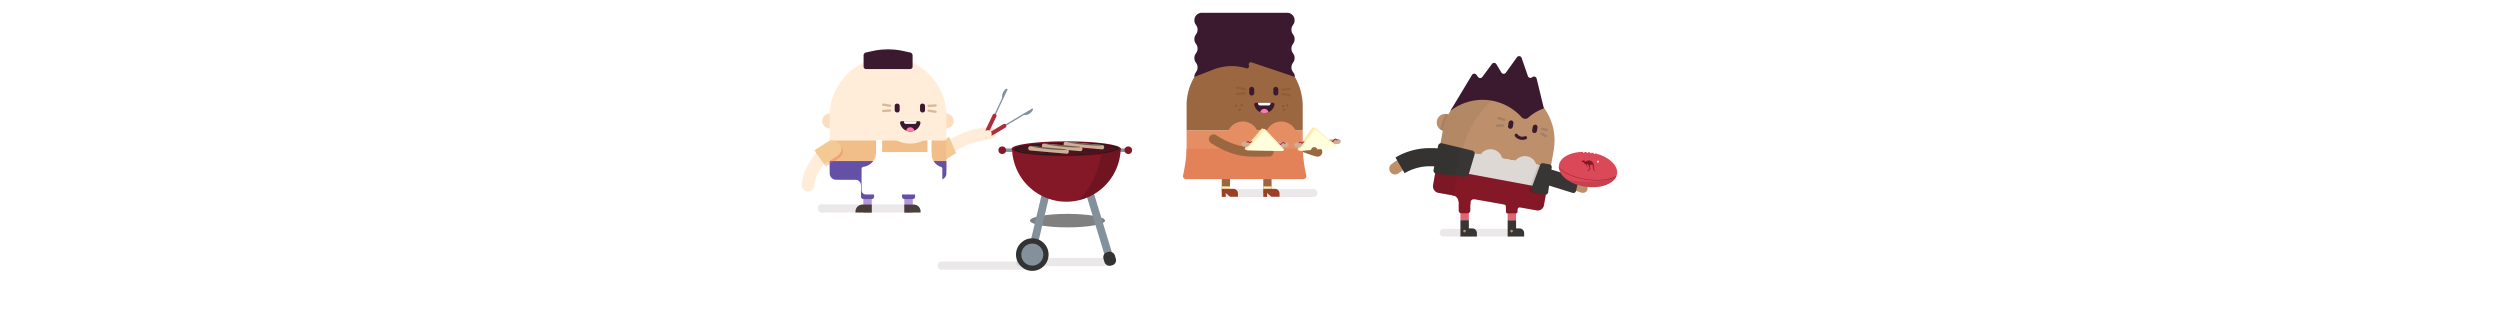 <svg xmlns="http://www.w3.org/2000/svg" xmlns:xlink="http://www.w3.org/1999/xlink" width="1143" height="152" viewBox="0 0 1143 152"><defs><style>.cls-1,.cls-63{fill:#841827;}.cls-2{fill:#ceae95;}.cls-3{fill:#ffffde;}.cls-4{fill:#383535;}.cls-5{fill:#db4958;}.cls-6{isolation:isolate;}.cls-7{fill:url(#linear-gradient);}.cls-18,.cls-22,.cls-23,.cls-36,.cls-43,.cls-55,.cls-56,.cls-60,.cls-62,.cls-8{fill:none;}.cls-8{stroke:#ffedd9;stroke-width:5.8px;}.cls-18,.cls-22,.cls-23,.cls-36,.cls-43,.cls-55,.cls-56,.cls-60,.cls-8{stroke-linecap:round;}.cls-22,.cls-23,.cls-36,.cls-60,.cls-62,.cls-8{stroke-miterlimit:10;}.cls-9{fill:#f4ca94;}.cls-10{fill:#fadfbf;}.cls-11{fill:#b298d7;}.cls-12{fill:#4b413b;}.cls-13{fill:#ffedd9;}.cls-14{fill:#f1be8a;}.cls-15,.cls-25{fill:#3b1a2f;}.cls-16{fill:#fff;}.cls-17{fill:#ff7bac;}.cls-18{stroke:#d8ba9a;stroke-width:1.09px;}.cls-18,.cls-43,.cls-55,.cls-56{stroke-linejoin:round;}.cls-19{fill:#6550a7;}.cls-20,.cls-40,.cls-55{opacity:0.3;}.cls-21,.cls-40,.cls-50{fill:#f25e5a;}.cls-22{stroke:#83919c;stroke-width:0.61px;}.cls-23{stroke:#ac2e3d;stroke-width:1.84px;}.cls-24{fill:#83919c;}.cls-25,.cls-50,.cls-52{opacity:0.1;}.cls-26{fill:gray;}.cls-27{fill:#333;}.cls-28{clip-path:url(#clip-path);}.cls-29{fill-opacity:0.15;}.cls-30{fill:#720f22;}.cls-31{fill:#1a1a1a;}.cls-32{clip-path:url(#clip-path-2);}.cls-33{fill:#685b53;}.cls-34{clip-path:url(#clip-path-3);}.cls-35{clip-path:url(#clip-path-4);}.cls-36{stroke:#9b6741;stroke-width:4.33px;}.cls-37{fill:#9b6741;}.cls-38{fill:#fdefb2;}.cls-39{fill:#e68e63;}.cls-40,.cls-50,.cls-58{mix-blend-mode:multiply;}.cls-41{fill:#e38159;}.cls-42{fill:#9b3f25;}.cls-43{stroke:#915c37;stroke-width:1.08px;}.cls-44{fill:#755641;}.cls-45{fill:#fae3a8;}.cls-46{fill:#ac2e3d;}.cls-47{clip-path:url(#clip-path-5);}.cls-48{clip-path:url(#clip-path-6);}.cls-49{fill:#bd906b;}.cls-51{fill:#e06572;}.cls-53{fill:#ddd8d4;}.cls-54,.cls-58{opacity:0.06;}.cls-55,.cls-56{stroke:#685b53;stroke-width:1.14px;}.cls-57{clip-path:url(#clip-path-7);}.cls-59{fill:#353232;}.cls-60{stroke:#3b1a2f;stroke-width:1.46px;}.cls-61{clip-path:url(#clip-path-8);}.cls-62{stroke:#942130;stroke-width:0.23px;}.cls-63{fill-rule:evenodd;}</style><linearGradient id="linear-gradient" x1="572.72" y1="152.24" x2="572.72" y2="52.26" gradientUnits="userSpaceOnUse"><stop offset="0" stop-color="#e2f0cf"/><stop offset="0.3" stop-color="#deeec9"/><stop offset="0.72" stop-color="#d3e9b7"/><stop offset="0.9" stop-color="#cde6ad"/></linearGradient><clipPath id="clip-path"><path class="cls-1" d="M512.38,67.88a24.84,24.84,0,0,1-49.67,0Z"/></clipPath><clipPath id="clip-path-2"><rect class="cls-2" x="486.25" y="65.53" width="18.6" height="2.01" rx="0.87" transform="translate(7.84 -43.61) rotate(5.08)"/></clipPath><clipPath id="clip-path-3"><rect class="cls-2" x="476.32" y="66.36" width="18.6" height="2.01" rx="0.87" transform="translate(7.87 -42.73) rotate(5.08)"/></clipPath><clipPath id="clip-path-4"><rect class="cls-2" x="470.09" y="67.54" width="18.6" height="2.01" rx="0.87" transform="translate(7.95 -42.18) rotate(5.08)"/></clipPath><clipPath id="clip-path-5"><path class="cls-3" d="M610.55,67.56,594.74,69a.59.59,0,0,1-.55-.93l6.53-9.37a.6.6,0,0,1,.88-.12l9.29,8A.6.6,0,0,1,610.55,67.56Z"/></clipPath><clipPath id="clip-path-6"><path class="cls-3" d="M586.35,69.05l-15.88-.28a.6.6,0,0,1-.44-1l7.48-8.63a.61.61,0,0,1,.89,0l8.4,8.9A.6.6,0,0,1,586.35,69.05Z"/></clipPath><clipPath id="clip-path-7"><path class="cls-4" d="M673.12,68.85l-13.86-3.34a1.45,1.45,0,0,0-1.76,1.14l-2.08,11.07a1.45,1.45,0,0,0,1.27,1.7l13.23,1.4a1.46,1.46,0,0,0,1.54-1l2.71-9.12A1.45,1.45,0,0,0,673.12,68.85Z"/></clipPath><clipPath id="clip-path-8"><ellipse class="cls-5" cx="726.08" cy="77.54" rx="7.92" ry="13.43" transform="translate(543.87 784.65) rotate(-81.65)"/></clipPath></defs><g class="cls-6"><g id="Layer_1" data-name="Layer 1"><path class="cls-8" d="M376.23,70.41c-4.44,6.12-6.4,9.33-6.81,14.28"/><path class="cls-8" d="M430.41,69.61s11.06-8.3,22.07-8.71"/><path class="cls-9" d="M432.8,72.8A46.52,46.52,0,0,1,437.15,70l-1.9-4.5L434,62.64a58,58,0,0,0-5.12,3.14c-.51.35-.82.58-.89.63a4,4,0,0,0-1.59,3.35,4,4,0,0,0,6.38,3Z"/><circle class="cls-10" cx="432.64" cy="55.32" r="3.4"/><circle class="cls-10" cx="379.34" cy="55.32" r="3.4"/><rect class="cls-10" x="413.49" y="82.11" width="3.81" height="15.06"/><rect class="cls-11" x="413.49" y="89.87" width="3.81" height="7.31"/><rect class="cls-10" x="394.73" y="82.11" width="3.81" height="15.06" transform="translate(793.27 179.29) rotate(-180)"/><rect class="cls-11" x="394.73" y="89.87" width="3.81" height="7.31" transform="translate(793.27 187.05) rotate(-180)"/><path class="cls-12" d="M413.49,93.53h4.25a3.16,3.16,0,0,1,3.16,3.16v.49a0,0,0,0,1,0,0h-7.41a0,0,0,0,1,0,0V93.53A0,0,0,0,1,413.49,93.53Z"/><path class="cls-12" d="M391.13,93.53h7.41a0,0,0,0,1,0,0V94a3.16,3.16,0,0,1-3.16,3.16h-4.25a0,0,0,0,1,0,0V93.53A0,0,0,0,1,391.13,93.53Z" transform="translate(789.67 190.71) rotate(-180)"/><path class="cls-13" d="M379.34,52.92v11.3h53.35V52.92a27.09,27.09,0,0,0-.43-4.79c-.13-.69-.27-1.36-.45-2a26.78,26.78,0,0,0-.83-2.58c-.12-.33-.26-.66-.39-1s-.31-.7-.47-1.05a24.75,24.75,0,0,0-1.41-2.58c-.35-.56-.71-1.11-1.1-1.64l-.3-.39a26.57,26.57,0,0,0-18.83-10.51c-.81-.07-1.64-.11-2.47-.11a26.56,26.56,0,0,0-15.84,5.2l-.37.28a28,28,0,0,0-2.65,2.33,25.21,25.21,0,0,0-2.44,2.81,23.48,23.48,0,0,0-1.39,2l-.22.35c-.43.72-.83,1.47-1.19,2.23-.05.11-.11.23-.16.35-.26.55-.49,1.11-.71,1.69l-.21.58c-.23.66-.43,1.32-.61,2s-.33,1.34-.45,2A26.92,26.92,0,0,0,379.34,52.92Z"/><path class="cls-14" d="M384.76,64.21h42.61a5.31,5.31,0,0,1,5.31,5.31V82.18a0,0,0,0,1,0,0H379.34a0,0,0,0,1,0,0V69.64A5.43,5.43,0,0,1,384.76,64.21Z" transform="translate(812.02 146.39) rotate(-180)"/><path class="cls-13" d="M405,57c0,4.78,5,8.65,11.14,8.65s11.14-3.87,11.14-8.65"/><path class="cls-15" d="M412.23,55.41a.71.71,0,0,0-.72.81,4.72,4.72,0,0,0,2.76,3.51,4.59,4.59,0,0,0,1.9.41,4.67,4.67,0,0,0,1.91-.41,4.72,4.72,0,0,0,2.74-3.45.73.73,0,0,0-.71-.87Z"/><path class="cls-16" d="M414.2,56.64h3.94a.87.87,0,0,0,.88-.88v-.35h-5.7v.35A.88.88,0,0,0,414.2,56.64Z"/><path class="cls-17" d="M414.27,59.73a4.59,4.59,0,0,0,1.9.41,4.67,4.67,0,0,0,1.91-.41,1.95,1.95,0,0,0-3.81,0Z"/><rect class="cls-15" x="420.64" y="47.37" width="2.28" height="4.05" rx="0.99"/><rect class="cls-15" x="409.05" y="47.37" width="2.28" height="4.05" rx="0.99"/><path class="cls-15" d="M416.13,24l-2.95-.65a33.34,33.34,0,0,0-14.34,0l-2.95.65a1.34,1.34,0,0,0-1.06,1.31v5.13A1.12,1.12,0,0,0,396,31.57h20.12a1.12,1.12,0,0,0,1.12-1.12V25.32A1.34,1.34,0,0,0,416.13,24Z"/><line class="cls-18" x1="406.95" y1="48.34" x2="403.8" y2="47.85"/><line class="cls-18" x1="406.96" y1="50.54" x2="403.79" y2="50.73"/><path class="cls-19" d="M432.69,73.64v5.64a2.9,2.9,0,0,1-2.9,2.9h-8.87a2.54,2.54,0,0,0-2.54,2.54v5.21A1.08,1.08,0,0,1,417.3,91h-3.81a1.09,1.09,0,0,1-1.09-1.09V84.72a2.54,2.54,0,0,0-2.54-2.54h-7.69a2.54,2.54,0,0,0-2.54,2.54v5.21A1.09,1.09,0,0,1,398.54,91h-3.81a1.09,1.09,0,0,1-1.09-1.09V84.72a2.54,2.54,0,0,0-2.54-2.54h-8.86a2.9,2.9,0,0,1-2.9-2.9V73.64Z"/><line class="cls-18" x1="424.6" y1="50.61" x2="427.74" y2="51.09"/><line class="cls-18" x1="424.58" y1="48.4" x2="427.75" y2="48.22"/><g class="cls-20"><path class="cls-21" d="M373.1,69.79l4.51,6.36,5.9-3.8a4.28,4.28,0,0,0,1.89-2.74c0-.13.05-.25.07-.38a4.35,4.35,0,0,0-4.32-3.8,4.39,4.39,0,0,0-2.36.69Z"/></g><path class="cls-9" d="M372.37,68.71l4.51,6.36,5.9-3.81a4.31,4.31,0,0,0,1.9-2.73,2.85,2.85,0,0,0,.06-.39,4.22,4.22,0,0,0-.66-1.8,4.33,4.33,0,0,0-3.66-2,4.28,4.28,0,0,0-2.35.7Z"/><path class="cls-22" d="M460.34,40.87l-8.61,18.34a1.33,1.33,0,0,0,1.89,1.71L472,49.9"/><path class="cls-23" d="M454.69,52.91l-3,6.3a1.33,1.33,0,0,0,1.89,1.71l5.62-3.37"/><path class="cls-24" d="M458.52,45c-.52-.22-.52-1.38,0-2.58s1.36-2,1.88-1.78"/><path class="cls-24" d="M472.12,49.88c.29.49-.38,1.43-1.5,2.12s-2.26.84-2.56.36"/><circle class="cls-13" cx="451.67" cy="61.24" r="1.73"/><rect class="cls-16" x="400.55" y="64" width="2.75" height="6"/><rect class="cls-16" x="424.05" y="64" width="1.84" height="6.41"/><path class="cls-16" d="M425.93,70.43h0a.92.92,0,0,0-.92-.92H400.54a1.09,1.09,0,0,1,0,.18,6.64,6.64,0,0,1-5.82,6.58.89.89,0,0,0-.8.88V87a1.9,1.9,0,0,0,1.9,1.9h33.11a1.9,1.9,0,0,0,1.9-1.9V77.14a.88.88,0,0,0-.63-.84A6.17,6.17,0,0,1,425.93,70.43Z"/><path class="cls-25" d="M375.59,93.43h40.53a0,0,0,0,1,0,0v3.74a0,0,0,0,1,0,0H375.59A1.62,1.62,0,0,1,374,95.55V95a1.62,1.62,0,0,1,1.62-1.62Z"/><path class="cls-25" d="M466.28,117.94h40.53a0,0,0,0,1,0,0v3.74a0,0,0,0,1,0,0H466.28a1.62,1.62,0,0,1-1.62-1.62v-.5A1.62,1.62,0,0,1,466.28,117.94Z"/><path class="cls-25" d="M430.4,119.57h40.53a0,0,0,0,1,0,0v3.74a0,0,0,0,1,0,0H430.4a1.62,1.62,0,0,1-1.62-1.62v-.5A1.62,1.62,0,0,1,430.4,119.57Z"/><ellipse class="cls-26" cx="488.07" cy="100.87" rx="17.17" ry="3.09"/><rect class="cls-24" x="459.1" y="67.88" width="4.21" height="1.59" rx="0.69"/><rect class="cls-24" x="511.65" y="67.88" width="4.21" height="1.59" rx="0.69"/><rect class="cls-24" x="473.34" y="85.37" width="3.53" height="32.04" rx="1.53" transform="translate(36.52 -107.53) rotate(13.42)"/><rect class="cls-24" x="499.8" y="77.6" width="3.53" height="43.06" rx="1.53" transform="translate(-7.12 150.48) rotate(-16.94)"/><circle class="cls-27" cx="471.96" cy="116.4" r="7.45"/><circle class="cls-24" cx="471.96" cy="116.4" r="5.04"/><rect class="cls-27" x="504.62" y="115.09" width="5.42" height="6.37" rx="2.35" transform="translate(-12.89 145.45) rotate(-16.11)"/><path class="cls-1" d="M512.38,67.88a24.84,24.84,0,0,1-49.67,0Z"/><g class="cls-28"><path class="cls-29" d="M505.24,57.62c-.92,8.61-1.46,30.57-19.93,39s56.86-1.16,56.86-1.16l7.39-43.93Z"/></g><circle class="cls-1" cx="458.22" cy="68.68" r="1.74"/><circle class="cls-1" cx="515.86" cy="68.68" r="1.74"/><ellipse class="cls-30" cx="487.48" cy="68.02" rx="24.96" ry="3.41"/><path class="cls-31" d="M489.21,71.09a157,157,0,0,1-18.78-.76,30.86,30.86,0,0,1-5-.92c-2.6-.75-2.26-1.77,1.2-2.49a62.94,62.94,0,0,1,6.82-1c2.19-.22,4.46-.33,6.7-.47,1.5-.1,3.13-.1,4.7-.15,4.81-.15,9.49,0,14.09.18a72,72,0,0,1,8.43.83c2.05.34,3.84.79,3.94,1.47s-1.56,1.27-3.82,1.74a61,61,0,0,1-7.44,1C496.69,70.83,493.23,71,489.21,71.09Zm3.51-.32V70.7l-24.57-1a23.9,23.9,0,0,0,4.69.48l15.62.65C489.86,70.88,491.3,70.79,492.72,70.77ZM507.86,69c.64,0,1,0,1-.13s-.48-.11-.82-.12l-17.15-.57c-.53,0-1.07,0-1.2.12s.54.11.88.12l10.62.36Zm-1.6.44c.44,0,.95-.06,1-.17s-.49-.08-.79-.09L493,68.74c-1.2,0-2.4-.09-3.61-.12-.42,0-.92,0-1,.13s.44.09.76.11l12.82.45Zm-1,.21-.45,0-7.7-.29-8.8-.32c-.46,0-1,0-1.09.13s.47.1.8.11l15.16.59A7.33,7.33,0,0,0,505.24,69.67Zm4.51-1.52c.4,0,.71,0,.79-.13s-.27-.11-.56-.12l-.4,0c-5.05-.15-10.13-.28-15.13-.48-.43,0-.88,0-1.32,0a1.75,1.75,0,0,0-1,.15c-.12.13.45.08.72.09l7.42.25Zm-.34.44c.22,0,.53,0,.59-.12s-.27-.11-.58-.12l-5.31-.17-8.63-.28-3.62-.12a1.51,1.51,0,0,0-.81.12c-.11.11.31.09.59.11l2.09.08,11.24.37Zm-7.32,1.49a4.26,4.26,0,0,0-1-.07l-9.57-.38-4.81-.17a1.78,1.78,0,0,0-1,.13c-.17.14.37.12.71.13l13.17.51A11.23,11.23,0,0,0,502.09,70.08Zm-36.26-2.37a2.29,2.29,0,0,0-.89.11c-.15.11.31.09.57.11l1.08,0,7.56.3,6.67.26c.47,0,1.11,0,1.19-.13s-.58-.09-.94-.11c-3.58-.14-7.16-.29-10.75-.42ZM494.41,67c-.49,0-.87.05-.92.15s.44.07.69.08l6.11.2,9.51.31a1.36,1.36,0,0,0,.55,0c.12,0,0-.09-.11-.13a6.27,6.27,0,0,0-1.26-.11L496.85,67Zm9.91-.73a189.58,189.58,0,0,0-19.26-.62C491.39,65.86,497.77,66,504.32,66.23Zm-21.81,1.9c.27,0,.65,0,.71-.14s-.39-.08-.68-.09l-12.47-.47-3.2-.13a2.2,2.2,0,0,0-.95.12c-.16.12.41.09.68.1,3.18.13,6.36.27,9.56.39Zm-17.5,0c-.06,0-.37,0-.44.08s.09.12.37.14l1,.06,13.62.55a2.28,2.28,0,0,0,1.12-.11c.17-.15-.48-.12-.81-.13q-4.36-.2-8.75-.36Zm2.39-1.08a2.77,2.77,0,0,0,.81.08l13.35.52c.67,0,1.35,0,2,.06a1.84,1.84,0,0,0,.86-.11c.15-.11-.36-.08-.59-.1l-1.59-.07-12.85-.51A6.13,6.13,0,0,0,467.4,67.06Zm17.28.27c.6,0,.94-.06,1-.16s-.25-.07-.48-.08l-14.3-.53a6.3,6.3,0,0,0-1,0c-.21,0-.5.05-.46.12s.3,0,.5.06l13,.48Zm-6.12,2.06c.43,0,.75,0,.82-.14s-.34-.09-.62-.1l-7.47-.31-5.69-.22c-.26,0-.66-.05-.79,0s.12.16.45.19l.77,0,8.76.35Zm19.94,1-.56-.05-12.39-.48a2.37,2.37,0,0,0-1.18.15c-.15.12.45.11.76.12,3.22.14,6.46.25,9.67.4A34,34,0,0,0,498.5,70.43Zm-26.57-4.07a2.32,2.32,0,0,0,.73.09l8.52.3,4.6.17a2.34,2.34,0,0,0,1.11-.13c.11-.13-.47-.09-.81-.1-3.7-.14-7.43-.25-11.1-.41A14.91,14.91,0,0,0,471.93,66.36Zm37.66.88a2.87,2.87,0,0,0-1.37-.28L504,66.85l-8.31-.28a1.85,1.85,0,0,0-.93.11c-.16.12.29.12.62.13Zm-43.76,1.9a2.79,2.79,0,0,0,1.39.3l9.64.39a2.64,2.64,0,0,0,1.21-.12c.16-.16-.57-.12-.92-.14l-9.46-.38C467.11,69.17,466.55,69.11,465.83,69.14Zm9.12-3,9.48.33,2.6.1c.44,0,.86,0,1-.11s-.38-.1-.66-.12-.47,0-.7,0c-3-.12-6-.18-8.88-.33A13.75,13.75,0,0,0,475,66.1Zm32.85.66a8,8,0,0,0-2.21-.31l-8.15-.24h-1c-.29,0-.58.05-.59.12s.33.06.55.07l6.33.2Zm-28.85-1c.31,0,.38.08.47.08l8.8.31c.46,0,.89,0,1-.14s-.44-.09-.74-.11c-2-.07-4.06-.15-6.1-.21C481.3,65.67,480.25,65.71,479,65.77Zm1,3.89a2.44,2.44,0,0,0-1.08.16c-.15.13.39.1.66.11l2.76.13a3.51,3.51,0,0,0,1.12-.09c.21-.06.26-.12-.12-.14Zm1.25-.43a1.53,1.53,0,0,0-.93.18c-.07.11.45.08.75.09.49,0,1,0,1.48.06l1.71,0a1.49,1.49,0,0,0,.79-.14c.11-.07-.12-.09-.37-.1Zm.95-.41a1.65,1.65,0,0,0-.63.13c-.09,0,0,.08.21.09l3.77.15a1.37,1.37,0,0,0,.76-.15c.12-.07-.07-.1-.33-.11Zm5.62-.46c.57,0,1-.06,1.08-.17s-.46-.07-.73-.09c-1-.08-2.15,0-3.17-.12a1.62,1.62,0,0,0-.82.12c-.15.07.06.1.3.12C485.55,68.27,486.75,68.28,487.75,68.36Zm2.59-.83a2.42,2.42,0,0,0,1-.11c.13,0,.08-.1-.16-.11-1.32,0-2.65-.1-4-.13a1.13,1.13,0,0,0-.59.12c-.11.08.18.09.4.1Zm-1.54-.75a2.37,2.37,0,0,0-1,.12c-.08.06.1.09.3.1,1.27,0,2.53.09,3.8.12a1,1,0,0,0,.65-.13c.07-.09-.28-.09-.52-.1C491,66.81,489.84,66.83,488.8,66.78Zm-5.21,1.62c-.26,0-.6,0-.69.13s.35.1.66.11c.49,0,1,0,1.49.06l1.81,0a1.48,1.48,0,0,0,.71-.12c.1-.06-.05-.09-.27-.1Zm10.61-2.07c.27,0,.61,0,.68-.1s-.27-.11-.58-.12l-1.31,0c-.67,0-1.32-.07-2-.09a1.77,1.77,0,0,0-.88.15c-.13.08.19.09.41.09Zm-1.29.39a2,2,0,0,0,.78-.09c.15-.08-.05-.11-.3-.12l-3.65-.14a1.14,1.14,0,0,0-.68.12c-.12.09.21.1.47.11Zm-3.73,1.21a1.87,1.87,0,0,0,.84-.12c.1-.06-.12-.09-.31-.09l-3.8-.13a.93.93,0,0,0-.59.12c-.06.07.17.08.37.08Z"/><rect class="cls-2" x="486.25" y="65.53" width="18.6" height="2.01" rx="0.87" transform="translate(7.84 -43.61) rotate(5.08)"/><g class="cls-32"><ellipse class="cls-33" cx="495.89" cy="65.6" rx="0.61" ry="7.97" transform="translate(383.36 552.98) rotate(-84.53)"/></g><rect class="cls-2" x="476.32" y="66.36" width="18.6" height="2.01" rx="0.87" transform="translate(7.87 -42.73) rotate(5.08)"/><g class="cls-34"><ellipse class="cls-33" cx="485.96" cy="66.43" rx="0.61" ry="7.97" transform="translate(373.55 543.86) rotate(-84.53)"/></g><rect class="cls-2" x="470.09" y="67.54" width="18.6" height="2.01" rx="0.87" transform="translate(7.95 -42.18) rotate(5.08)"/><g class="cls-35"><ellipse class="cls-33" cx="479.73" cy="67.61" rx="0.61" ry="7.97" transform="translate(366.74 538.72) rotate(-84.53)"/></g><rect class="cls-25" x="558.56" y="86.44" width="43.8" height="3.63" rx="1.81" transform="translate(1160.92 176.5) rotate(180)"/><path class="cls-36" d="M589,63.61a49.92,49.92,0,0,0,13.39,5.85"/><rect class="cls-37" x="558.58" y="74.97" width="3.79" height="12.56"/><rect class="cls-38" x="558.58" y="85.22" width="3.79" height="1.74"/><rect class="cls-37" x="577.58" y="74.97" width="3.79" height="13.14"/><rect class="cls-38" x="577.58" y="85.22" width="3.79" height="2.32"/><path class="cls-37" d="M595.6,48.44V59.69H542.52V48.44c0-.52,0-1,0-1.54a30.78,30.78,0,0,1,.38-3.22c.13-.69.28-1.36.45-2a26.55,26.55,0,0,1,.82-2.57c.26-.69.55-1.37.87-2a23.71,23.71,0,0,1,1.4-2.57c.34-.55.71-1.1,1.09-1.63l.29-.39c.27-.35.55-.7.83-1l.29-.33a26.54,26.54,0,0,1,5.25-4.67c.69-.46,1.4-.9,2.13-1.3a27.86,27.86,0,0,1,3.13-1.45A26.28,26.28,0,0,1,566,22.07a26.64,26.64,0,0,1,11.73,1.29q1.17.41,2.31.93a27.06,27.06,0,0,1,4.74,2.79l.37.28A26.36,26.36,0,0,1,590,32.18l.22.29c.49.65,1,1.33,1.38,2l.22.35A23.58,23.58,0,0,1,593,37.06a3.73,3.73,0,0,1,.16.35c.26.54.49,1.11.7,1.68a24.09,24.09,0,0,1,.83,2.57c.17.66.32,1.33.44,2A25.78,25.78,0,0,1,595.6,48.44Z"/><path class="cls-39" d="M542.52,59.68h53.09a0,0,0,0,1,0,0V69.74a5.3,5.3,0,0,1-5.3,5.3H547.93a5.41,5.41,0,0,1-5.41-5.41V59.68a0,0,0,0,1,0,0Z"/><rect class="cls-15" x="582.17" y="39.67" width="2.27" height="4.03" rx="1.13"/><rect class="cls-15" x="571.15" y="39.67" width="2.27" height="4.03" rx="1.13"/><path class="cls-39" d="M575.59,62.93c0,4.07-3.29,4.83-7.36,4.83s-7.36-.76-7.36-4.83a7.36,7.36,0,0,1,14.72,0Z"/><path class="cls-39" d="M593.13,62.93c0,4.07-3.3,4.83-7.36,4.83s-7.36-.76-7.36-4.83a7.36,7.36,0,0,1,14.72,0Z"/><rect class="cls-40" x="558.58" y="75.04" width="3.79" height="1.48"/><rect class="cls-40" x="577.58" y="75.04" width="3.79" height="1.48"/><path class="cls-41" d="M595.61,68a65.77,65.77,0,0,0,1.61,12.15,1.4,1.4,0,0,1-1.36,1.76h-53.6a1.41,1.41,0,0,1-1.36-1.76A65.26,65.26,0,0,0,542.52,68Z"/><path class="cls-15" d="M574.14,47a.71.71,0,0,0-.71.81,4.7,4.7,0,0,0,2.74,3.5,4.57,4.57,0,0,0,1.89.4,4.62,4.62,0,0,0,1.9-.4,4.7,4.7,0,0,0,2.72-3.44A.72.72,0,0,0,582,47Z"/><path class="cls-16" d="M576.11,48.22H580a.88.88,0,0,0,.88-.88V47h-5.67v.34A.87.87,0,0,0,576.11,48.22Z"/><path class="cls-17" d="M576.17,51.3a4.57,4.57,0,0,0,1.89.4,4.62,4.62,0,0,0,1.9-.4,1.94,1.94,0,0,0-3.79,0Z"/><path class="cls-36" d="M554.87,63.61a37.66,37.66,0,0,0,11.39,5.1c4.38,1.06,8.8.72,13.27.7h.58"/><path class="cls-15" d="M546.07,35.16c0-2.16,1.45-2.16,1.45-4.31s-1.45-2.16-1.45-4.32,1.45-2.16,1.45-4.32-1.45-2.16-1.45-4.32,1.45-2.16,1.45-4.32-1.45-2.16-1.45-4.32h0a3.41,3.41,0,0,1,3.41-3.41h39a3.41,3.41,0,0,1,3.41,3.41h0c0,2.16-1.44,2.16-1.44,4.32s1.44,2.16,1.44,4.32-1.44,2.16-1.44,4.32,1.44,2.16,1.44,4.32-1.44,2.16-1.44,4.32,1.55,2.15,1.55,4.31l-19.76-6.64A1,1,0,0,0,571,29.86h0a1,1,0,0,1-1.22,1.35h0a22.78,22.78,0,0,0-14.85.53Z"/><path class="cls-42" d="M582.85,86.33h-5.27V90h1.72V88.25l2,1.71H585V88.44A2.11,2.11,0,0,0,582.85,86.33Z"/><path class="cls-42" d="M563.85,86.33h-5.27V90h1.82V88.25l2,1.71H566V88.44A2.11,2.11,0,0,0,563.85,86.33Z"/><line class="cls-43" x1="569.06" y1="40.79" x2="565.54" y2="40.03"/><line class="cls-43" x1="569.06" y1="42.64" x2="565.54" y2="42.96"/><line class="cls-43" x1="586.16" y1="42.87" x2="589.68" y2="43.63"/><line class="cls-43" x1="586.16" y1="41.03" x2="589.68" y2="40.71"/><circle class="cls-44" cx="567.77" cy="48.07" r="0.46"/><circle class="cls-44" cx="586.66" cy="48.54" r="0.46"/><circle class="cls-44" cx="587.12" cy="50.18" r="0.46"/><circle class="cls-44" cx="588.58" cy="48.22" r="0.46"/><circle class="cls-44" cx="565.07" cy="48.33" r="0.46"/><circle class="cls-44" cx="566.84" cy="50.18" r="0.46"/><path class="cls-45" d="M609.75,67.42l-15.82,1.41a.6.6,0,0,1-.54-.94l6.53-9.37a.6.6,0,0,1,.88-.11l9.29,8A.6.6,0,0,1,609.75,67.42Z"/><rect class="cls-2" x="591.62" y="64.31" width="21.45" height="2.32" rx="1.16" transform="translate(1208.12 77.35) rotate(174.92)"/><path class="cls-46" d="M611.52,64.08v0a.23.23,0,0,0-.11-.27c-.26-.19-.51-.49-.86-.46a1.44,1.44,0,0,0-.88.59c-.37.43-.4.52-1,.34s-1-.33-1.53-.48-1.55-.68-2-.24c-.26.23-.35.49-.75.54-.16,0-.32,0-.47,0-.59,0-1.17,0-1.75,0s-1.12-.16-1.67-.18a.86.86,0,0,0-.72.3,1.06,1.06,0,0,1-.67.32,2.13,2.13,0,0,0-.67.1c-.64.24-.75.75-1.59.34-.28-.13-.49-.33-.82-.28s-.55.49-.87.36-.22-.28-.49-.29a1.22,1.22,0,0,0-.82.37c-.24.21.11.55.34.34.41-.37.51-.05.85.11a.6.6,0,0,0,.59-.07c.33-.19.21-.4.82-.21.17.06.33.2.49.27a1.11,1.11,0,0,0,.82,0,3.3,3.3,0,0,0,.51-.31,2.1,2.1,0,0,1,.84-.29,1.72,1.72,0,0,0,.79-.23c.27-.2.22-.36.7-.38.17,0,.35,0,.52.06.54.06,1.09.12,1.63.15a4.5,4.5,0,0,0,2.22-.16c.33-.19.37-.58.78-.52a12.05,12.05,0,0,1,1.31.35l1.53.48a1.84,1.84,0,0,0,.83.16c.29,0,.41-.28.57-.49s.27-.4.45-.47.57.12.79.28l-.11-.28,0,.05c-.09.3.38.43.48.13Z"/><path class="cls-3" d="M610.55,67.56,594.74,69a.59.59,0,0,1-.55-.93l6.53-9.37a.6.6,0,0,1,.88-.12l9.29,8A.6.6,0,0,1,610.55,67.56Z"/><g class="cls-47"><path class="cls-38" d="M611.59,67.47l-9.51-7.85a.93.93,0,0,0-1.34.17L594.14,69l-2.8-1.15,3-14,7.44-1.33,6.75,6Z"/></g><path class="cls-45" d="M585.57,68.83l-15.88-.29a.59.59,0,0,1-.44-1l7.48-8.62a.6.6,0,0,1,.89,0L586,67.82A.6.6,0,0,1,585.57,68.83Z"/><rect class="cls-2" x="567.69" y="64.94" width="21.45" height="2.32" rx="1.16" transform="translate(1155.54 142.54) rotate(-178.97)"/><path class="cls-46" d="M587.66,65.73l0,0a.24.24,0,0,0,0-.29c-.58-.51-.9-.78-1.6-.23-.3.23-.42.57-.81.55a3.7,3.7,0,0,1-1-.43l-.63-.28c-.43-.18-.88-.36-1.32-.52-.26-.09-.54-.25-.81-.13s-.22.21-.33.3a1.14,1.14,0,0,1-.92.23,14.61,14.61,0,0,1-1.73-.22l-1.59-.33a1,1,0,0,0-.81,0c-.3.16-.05.27-.64.39-.22,0-.46,0-.69,0-.61.07-1,.69-1.68.3-.28-.17-.51-.46-.87-.47s-.63.41-1,.25-.2-.27-.45-.32a1.25,1.25,0,0,0-.83.26c-.25.18,0,.6.25.42a.47.47,0,0,1,.66,0c.06,0,.1.13.16.17a.66.66,0,0,0,.64,0c.12,0,.22-.2.34-.24.3-.11.45.09.65.24a1.41,1.41,0,0,0,1,.35c.41-.06.7-.38,1.11-.44a3.75,3.75,0,0,0,1.15-.15c.19-.1.28-.25.49-.31a1.51,1.51,0,0,1,.78.09c.49.11,1,.21,1.49.29a4.78,4.78,0,0,0,2.37.11c.24-.11.42-.45.65-.49s.66.23.84.3l.63.25,1.48.65a1.8,1.8,0,0,0,.81.23c.28,0,.42-.26.61-.45a1.41,1.41,0,0,1,.5-.41c.33-.1.49.16.71.35l0-.29,0,0c-.13.29.3.54.42.25Z"/><path class="cls-3" d="M586.35,69.05l-15.88-.28a.6.6,0,0,1-.44-1l7.48-8.63a.61.61,0,0,1,.89,0l8.4,8.9A.6.6,0,0,1,586.35,69.05Z"/><g class="cls-48"><path class="cls-38" d="M587.39,69.07l-8.63-8.82a.92.92,0,0,0-1.34,0l-7.55,8.48-2.66-1.45,4.49-13.55,7.54-.53,6.08,6.64Z"/></g><circle class="cls-37" cx="600.87" cy="68.75" r="1.48"/><path class="cls-10" d="M658.42,59.11a4.23,4.23,0,0,0,.62.37,3.9,3.9,0,1,0,3.39-7,3.79,3.79,0,0,0-1.48-.39h0a3.9,3.9,0,0,0-2.53,7Z"/><path class="cls-49" d="M658.42,59.11a4.23,4.23,0,0,0,.62.37,3.9,3.9,0,1,0,3.39-7,3.79,3.79,0,0,0-1.48-.39h0a3.9,3.9,0,0,0-2.53,7Z"/><path class="cls-10" d="M635.76,78.74a2.63,2.63,0,0,0,3.68.46,23.57,23.57,0,0,1,15.2-4.73,27.28,27.28,0,0,1,4.25.45,10.18,10.18,0,0,1,1.19.26,2.63,2.63,0,1,0,1.47-5.05c-.11,0-.73-.2-1.73-.39a32.89,32.89,0,0,0-4.24-.49,28.85,28.85,0,0,0-19.36,5.8A2.62,2.62,0,0,0,635.76,78.74Z"/><path class="cls-50" d="M654.64,73.77a27.28,27.28,0,0,1,4.25.45l.93-5.18a32.89,32.89,0,0,0-4.24-.49Z"/><path class="cls-21" d="M692.17,75.39a2.27,2.27,0,0,0,.85,2.55,2.31,2.31,0,0,0,.63.31l10,3.2,1.23-3.79.28-.51L695,73.91A2.27,2.27,0,0,0,692.17,75.39Z"/><path class="cls-49" d="M700.85,81l.92.29,5,1.6,1.58.51.3.09,4,1.27,1.31.41L722.85,88a2.28,2.28,0,0,0,2.83-1.38l0-.09,0-.08a2.2,2.2,0,0,0,.06-.37,2.17,2.17,0,0,0,0-.36c0-.06,0-.12,0-.18a2,2,0,0,0-.14-.55,2.31,2.31,0,0,0-1.43-1.33l-1-.3-7.89-2.51h0l-4.25-1.36L710,79.14l-2.21-.71-5-1.59-.42-.13-.28.5Z"/><polygon class="cls-50" points="704.61 81.74 709.62 83.34 710.63 78.88 705.62 77.28 704.61 81.74"/><path class="cls-25" d="M660,104.63h30.26a0,0,0,0,1,0,0v3.52a0,0,0,0,1,0,0H660a1.76,1.76,0,0,1-1.76-1.76v0a1.76,1.76,0,0,1,1.76-1.76Z"/><path class="cls-4" d="M693.15,100.68v3.73h1.52a2.17,2.17,0,0,1,2.17,2.17v1.57H689.3v-7.47Z"/><path class="cls-51" d="M689.3,100.68h3.85V93.34A17.17,17.17,0,0,0,686,79.45l-3.1-2.23-2.25,3.13,3.1,2.23a13.28,13.28,0,0,1,5.51,10.76Z"/><path class="cls-51" d="M667.71,100.68h3.85V93.34a17.38,17.38,0,0,0-.5-4.14,1.93,1.93,0,0,0-2.57-1.33h0a1.92,1.92,0,0,0-1.18,2.23,13,13,0,0,1,.4,3.24Z"/><path class="cls-4" d="M671.56,100.68v3.73h1.52a2.17,2.17,0,0,1,2.16,2.17v1.57h-7.53v-7.47Z"/><path class="cls-4" d="M721.65,82.54a1.27,1.27,0,0,0-.85-1.5L709,77.45l-2.21-.7-6.51-2.07-.56,1-.29.52-.07.12-1.7,5.25,21,6.51.31.1a1.26,1.26,0,0,0,1.61-.92Z"/><path class="cls-52" d="M658.42,59.11a4.23,4.23,0,0,0,.62.37,3.9,3.9,0,1,0,3.39-7,3.79,3.79,0,0,0-1.48-.39h0q-.32.6-.6,1.23c-.3.63-.57,1.28-.82,2A27.21,27.21,0,0,0,658.42,59.11Z"/><path class="cls-49" d="M658.26,67.4l10.2,1.81L709,76.4l1.34-7.55a27,27,0,0,0,.4-4.62c0-.68,0-1.35-.09-2-.07-.88-.19-1.75-.34-2.6,0-.07,0-.14,0-.22-.12-.62-.27-1.24-.44-1.86a25.72,25.72,0,0,0-.9-2.69c-.24-.59-.49-1.17-.77-1.74l-.21-.43a26,26,0,0,0-5.06-6.85,25.56,25.56,0,0,0-12.09-6.57c-.43-.1-.87-.19-1.31-.27a26,26,0,0,0-6.5-.33c-.7.06-1.39.14-2.07.25a25.7,25.7,0,0,0-7.34,2.34l0,0-.4.2a25.41,25.41,0,0,0-2.92,1.76,26.24,26.24,0,0,0-2.79,2.26c-.58.54-1.14,1.11-1.67,1.7l-.26.3A23.62,23.62,0,0,0,664,49.41c-.07.1-.15.2-.21.3s-.13.18-.19.28c-.27.39-.52.8-.77,1.21-.44.74-.85,1.52-1.22,2.31-.28.61-.54,1.23-.77,1.86a26.15,26.15,0,0,0-1.22,4.48Z"/><rect class="cls-15" x="699.82" y="57.83" width="3.91" height="2.2" rx="1.1" transform="translate(521.12 739.61) rotate(-79.94)"/><rect class="cls-15" x="688.8" y="55.87" width="3.91" height="2.2" rx="1.1" transform="translate(513.96 727.15) rotate(-79.94)"/><path class="cls-53" d="M657.9,88.24l6.64,1.18,37.87,6.72a2.87,2.87,0,0,0,3.49-2.38l1.36-7.62L709,76.4l-40.53-7.19-10.2-1.81-1.78,10-1.3,7.33A3.1,3.1,0,0,0,657.9,88.24Z"/><circle class="cls-10" cx="643.15" cy="73.69" r="1.73"/><polyline class="cls-10" points="643.88 75.26 645.75 74.22 644.9 73.22 643.57 73.68"/><polygon class="cls-10" points="642.3 72.19 644.6 71.34 645.09 72.16 643.33 73.67 642.3 72.19"/><path class="cls-1" d="M655.18,84.74l1.43-8,50.65,9.42-1.36,7.62a2.88,2.88,0,0,1-3.49,2.38L695,94.84a1,1,0,0,0-1.16,1v1a.7.7,0,0,1-.7.7h-3.93a.71.71,0,0,1-.7-.7V94.51a1,1,0,0,0-.81-1l-29.81-5.3A3.12,3.12,0,0,1,655.18,84.74Z"/><path class="cls-1" d="M668.15,89.53H671a1.24,1.24,0,0,1,1.24,1.24v6.72a0,0,0,0,1,0,0h-5.33a0,0,0,0,1,0,0V90.77A1.24,1.24,0,0,1,668.15,89.53Z" transform="translate(1339.15 187.02) rotate(-180)"/><path class="cls-1" d="M674,91.1s-1.75-.18-1.75,1.94-2.29-.13-2.29-.79a28.55,28.55,0,0,1,1.53-4.14s1-1.4,1.92.22.82,1.87.82,1.87Z"/><path class="cls-1" d="M666.91,92.3s-.29-2.51-2.36-2.88.45-2.09.45-2.09l3.49.54.21,2.18Z"/><path class="cls-54" d="M657.9,88.24l6.64,1.18,3.59-18.67c.1-.52.2-1,.33-1.54a45.22,45.22,0,0,1,18-26.87l4.35-3.08c-.43-.1-.87-.19-1.31-.27a26,26,0,0,0-6.5-.33c-.7.06-1.39.14-2.07.25a25.7,25.7,0,0,0-7.34,2.34l0,0-.4.2a25.41,25.41,0,0,0-2.92,1.76,26.24,26.24,0,0,0-2.79,2.26c-.58.54-1.14,1.11-1.67,1.7l-.26.3A23.62,23.62,0,0,0,664,49.41c-.07.1-.15.2-.21.3s-.13.18-.19.28c-.27.39-.52.8-.77,1.21-.44.74-.85,1.52-1.22,2.31-.28.61-.54,1.23-.77,1.86a26.15,26.15,0,0,0-1.22,4.48l-1.34,7.55-1.78,10-1.3,7.33A3.1,3.1,0,0,0,657.9,88.24Z"/><line class="cls-55" x1="687.09" y1="57.42" x2="684.47" y2="57.42"/><g class="cls-20"><line class="cls-56" x1="704.98" y1="58.9" x2="707.23" y2="59.38"/><line class="cls-56" x1="704.77" y1="61.1" x2="706.77" y2="62.21"/></g><circle class="cls-53" cx="681.47" cy="73.68" r="5.48"/><circle class="cls-53" cx="697.14" cy="76.84" r="5.48"/><path class="cls-52" d="M707.32,75.65l-2.81-.5a1.29,1.29,0,0,0-1.43.79l-4,10.44A1.25,1.25,0,0,0,700,88l5.18,1.1a1.28,1.28,0,0,0,1.53-1l1.63-11A1.25,1.25,0,0,0,707.32,75.65Z"/><path class="cls-4" d="M673.12,68.85l-13.86-3.34a1.45,1.45,0,0,0-1.76,1.14l-2.08,11.07a1.45,1.45,0,0,0,1.27,1.7l13.23,1.4a1.46,1.46,0,0,0,1.54-1l2.71-9.12A1.45,1.45,0,0,0,673.12,68.85Z"/><g class="cls-57"><path class="cls-58" d="M657,88.24l6.64,1.18,3.59-18.67c.1-.52.2-1,.33-1.54a45.22,45.22,0,0,1,18-26.87l4.35-3.08c-.43-.1-.87-.19-1.31-.27a26,26,0,0,0-6.5-.33c-.7.06-1.39.14-2.07.25a25.7,25.7,0,0,0-7.34,2.34l0,0-.4.2a25.41,25.41,0,0,0-2.92,1.76,26.24,26.24,0,0,0-2.79,2.26c-.58.54-1.14,1.11-1.67,1.7l-.26.3a23.62,23.62,0,0,0-1.51,1.92l-.21.3c-.06.09-.13.18-.19.28-.27.39-.52.8-.77,1.21-.44.74-.85,1.52-1.22,2.31-.28.61-.53,1.23-.77,1.86a25.25,25.25,0,0,0-1.21,4.48l-1.35,7.55-1.78,10-1.3,7.33A3.11,3.11,0,0,0,657,88.24Z"/></g><path class="cls-15" d="M695.75,26.65l2.8,8.11a1.24,1.24,0,0,0,2,.53h0a1.23,1.23,0,0,1,2,.63l3.31,13.64a21.23,21.23,0,0,0-7.12,4.23,2.17,2.17,0,0,1-3.05-.18,24,24,0,0,0-32.6-2.9L673,34.25a1.22,1.22,0,0,1,2-.09l.73,1a1.23,1.23,0,0,0,2,0l4.4-5.94a1.23,1.23,0,0,1,2,.1l2.31,3.86a1.23,1.23,0,0,0,2,.09l5-6.93A1.23,1.23,0,0,1,695.75,26.65Z"/><path class="cls-49" d="M635.76,78.74a2.63,2.63,0,0,0,3.68.46,23.57,23.57,0,0,1,15.2-4.73,27.28,27.28,0,0,1,4.25.45,10.18,10.18,0,0,1,1.19.26,2.63,2.63,0,1,0,1.47-5.05c-.11,0-.73-.2-1.73-.39a32.89,32.89,0,0,0-4.24-.49,28.85,28.85,0,0,0-19.36,5.8A2.62,2.62,0,0,0,635.76,78.74Z"/><path class="cls-59" d="M638,72a30.76,30.76,0,0,1,15.9-4.28c.57,0,1.16,0,1.74,0a32.43,32.43,0,0,1,4.44.51c.94.18,1.57.34,1.88.43a4.12,4.12,0,0,1,2.47,2,4.08,4.08,0,0,1,.35,3.15,4.16,4.16,0,0,1-5.14,2.84h0s-.41-.11-1-.22a25.19,25.19,0,0,0-4-.42H654a22.51,22.51,0,0,0-11.8,3.18Z"/><line class="cls-55" x1="687.8" y1="54.74" x2="685.17" y2="54.04"/><path class="cls-4" d="M708.41,75.14l-2.81-.52a1.28,1.28,0,0,0-1.43.81l-4,10.71a1.29,1.29,0,0,0,.93,1.7L706.28,89a1.27,1.27,0,0,0,1.53-1.06l1.63-11.32A1.28,1.28,0,0,0,708.41,75.14Z"/><circle class="cls-49" cx="669.58" cy="105.65" r="0.59"/><circle class="cls-49" cx="691.1" cy="105.65" r="0.59"/><ellipse class="cls-49" cx="723.89" cy="86.26" rx="1.89" ry="1.83"/><path class="cls-60" d="M693.21,61.86a3.63,3.63,0,0,0,4.22,1.1"/><ellipse class="cls-5" cx="726.08" cy="77.54" rx="7.92" ry="13.43" transform="translate(543.87 784.65) rotate(-81.65)"/><g class="cls-61"><path class="cls-62" d="M741.12,77.8c-.52,3.55-7.55,5.46-15.7,4.27s-14.34-5-13.81-8.61"/><path class="cls-52" d="M711.65,81.31c10.51,2,25.89,4.39,31.41-5.11l4.24,16.36-27.93,6.07Z"/></g><rect class="cls-16" x="723.75" y="69.01" width="0.71" height="0.97" rx="0.35" transform="translate(17.78 -104.47) rotate(8.35)"/><rect class="cls-16" x="725.37" y="69.05" width="0.71" height="0.97" rx="0.35" transform="translate(17.8 -104.71) rotate(8.35)"/><rect class="cls-16" x="726.98" y="69.19" width="0.71" height="0.97" rx="0.35" transform="translate(17.84 -104.94) rotate(8.35)"/><rect class="cls-16" x="728.56" y="69.52" width="0.71" height="0.97" rx="0.35" transform="translate(17.91 -105.16) rotate(8.35)"/><rect class="cls-16" x="730.12" y="69.95" width="0.71" height="0.97" rx="0.35" transform="matrix(0.99, 0.15, -0.15, 0.99, 17.98, -105.39)"/><path class="cls-63" d="M723.12,73.94c-.07,0,0-.08,0-.11s.28-.12.32-.21a.47.47,0,0,1,.23-.19l.35-.14c.11-.06.21-.23.33-.31s.13,0,.13,0a.46.46,0,0,1-.2.42s.2.33.25.42a.15.15,0,0,0,.16.1.68.68,0,0,0,.33-.09,2.59,2.59,0,0,1,1.92-.43,2.45,2.45,0,0,1,1.47,1.2c.69,1.42-.25,2.8,1.09,3.59.1.06.07.13,0,.09-1.5-.42-1-2-1.45-3a.09.09,0,0,0-.13-.06,2.55,2.55,0,0,1-.67.12.22.22,0,0,0-.21.18,1.51,1.51,0,0,0,.13,1.4.23.23,0,0,1,0,.28l-1,.92a.35.35,0,0,1-.4,0s0,0,0,0a2.4,2.4,0,0,1,.77-.75.48.48,0,0,0,.17-.48,4.42,4.42,0,0,0-.19-.87,6.14,6.14,0,0,1-.36-.78c0-.11-.1-.15-.2-.14a2.81,2.81,0,0,1-.56,0,1.76,1.76,0,0,0,.06.52.39.39,0,0,0,.37.23c.22,0,.08.3-.13.27a.54.54,0,0,1-.47-.43c0-.08-.06-.5-.25-.6a1.43,1.43,0,0,1-.67-.45c-.24-.31-.31-.49-.42-.5a1.81,1.81,0,0,0-.31,0C723.41,74.1,723.11,74.08,723.12,73.94Z"/></g></g></svg>